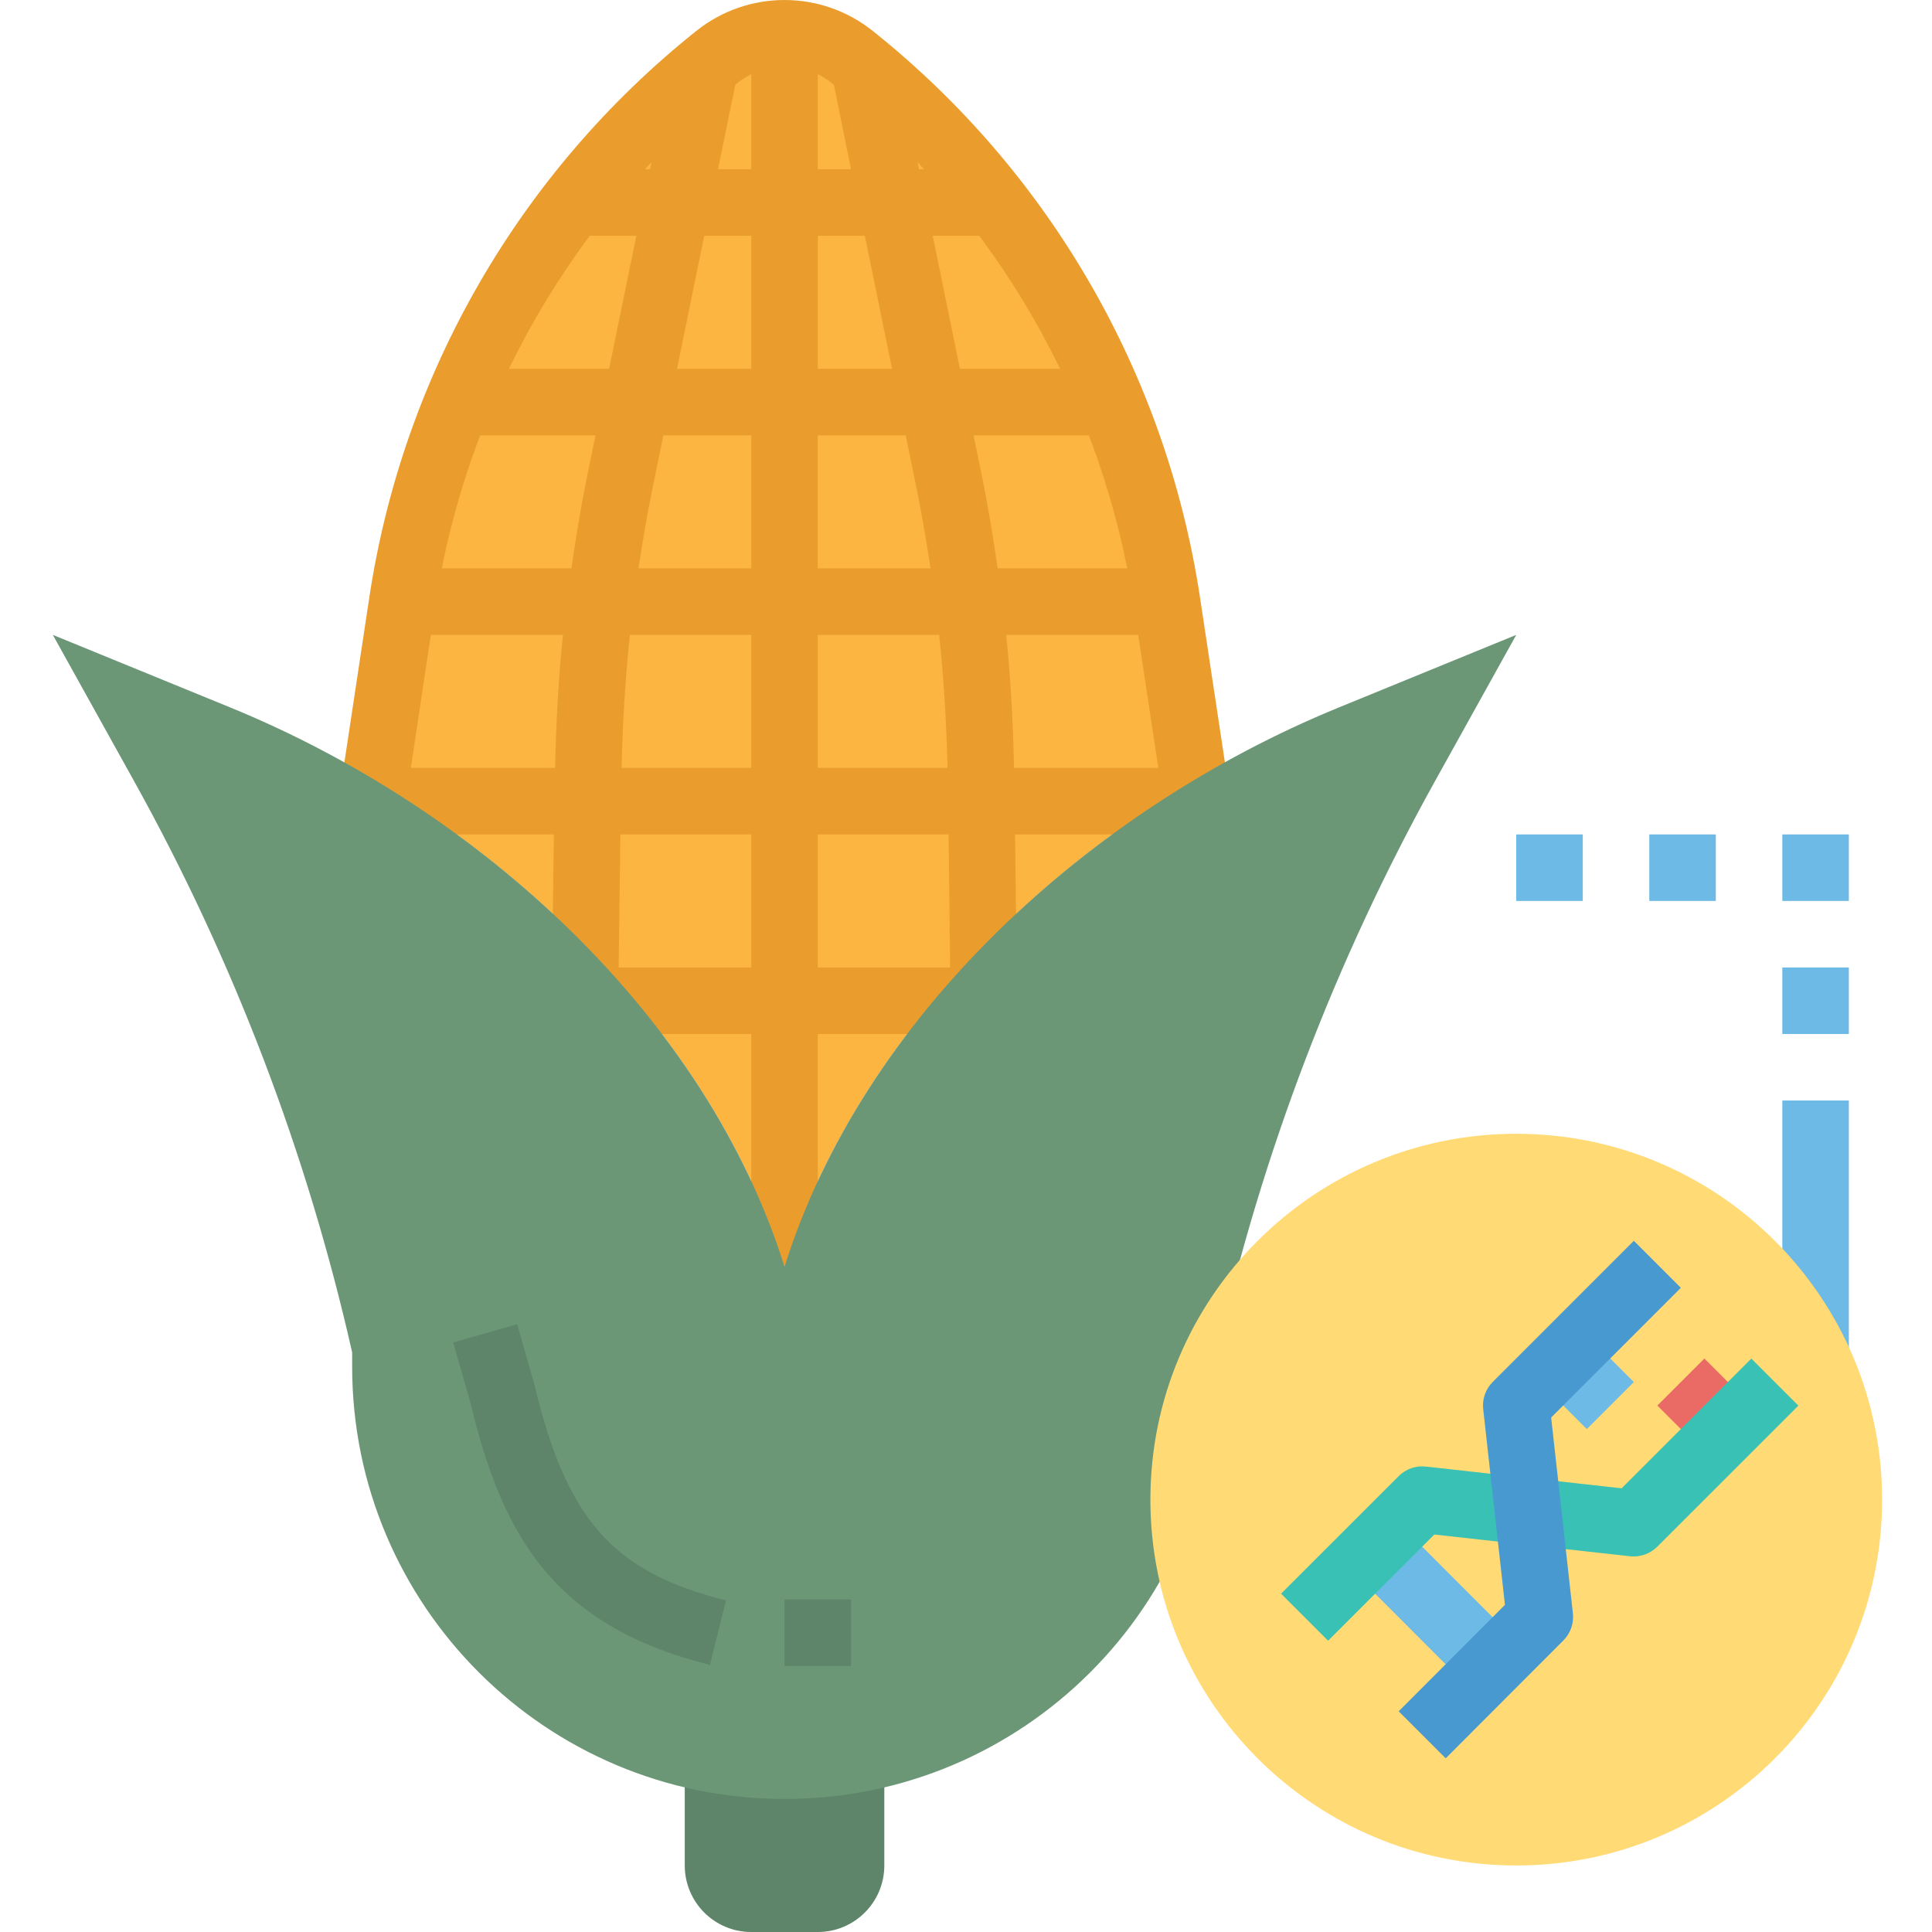 <svg height="464pt" viewBox="-12 0 464 464.705" width="464pt" xmlns="http://www.w3.org/2000/svg"><path d="m184.352 464.707h-16c-8.836 0-16-7.164-16-16v-24h48v24c0 8.836-7.164 16-16 16zm0 0" fill="#5e8569"/><path d="m176.352 304.707c15.043-48.082 52.992-89.691 98.449-116.992l-6.352-42.402c-7.773-51.836-34.832-98.824-75.762-131.566-9.551-7.641-23.121-7.641-32.672 0-40.926 32.742-67.984 79.73-75.758 131.566l-6.352 42.402c45.453 27.301 83.406 68.91 98.445 116.992zm0 0" fill="#fbb540"/><path d="m266.887 188.898-6.398-42.402c-7.406-49.855-33.418-95.059-72.801-126.52-6.621-5.328-16.059-5.328-22.68 0-39.383 31.457-65.391 76.656-72.801 126.512l-6.359 42.402-15.832-2.402 6.402-42.398c8.016-53.812 36.094-102.598 78.598-136.562 12.449-10.035 30.215-10.035 42.664 0 42.543 33.969 70.652 82.781 78.672 136.625l6.402 42.402zm0 0" fill="#ea9d2d"/><path d="m272.352 152.707v-16h-44.734c-1.098-7.594-2.344-15.152-3.879-22.656l-1.914-9.344h34.527v-16h-37.809l-6.551-32h12.359c4.418 0 8-3.582 8-8 0-4.422-3.582-8-8-8h-15.641l-5.238-25.602-15.672 3.199 4.551 22.402h-8v-32h-16v32h-8l4.586-22.402-15.703-3.199-5.242 25.602h-15.641c-4.418 0-8 3.578-8 8 0 4.418 3.582 8 8 8h12.359l-6.551 32h-37.809v16h34.527l-1.91 9.344c-1.535 7.504-2.785 15.062-3.879 22.656h-44.738v16h42.703c-1.094 10.645-1.66 21.336-1.879 32h-48.824v16h48.512l-.406 32h-.105v16h48v56h16v-56h32v.086l16-.176-.535-47.91h48.535v-16h-48.801c-.215-10.676-.797-21.363-1.879-32zm-64.285-35.457c1.316 6.445 2.398 12.941 3.414 19.457h-27.129v-32h21.145zm-12.402-60.543 6.551 32h-17.863v-32zm-38.625 0h11.312v32h-17.863zm-12.398 60.543 2.566-12.543h21.145v32h-27.129c.977-6.516 2.098-13.012 3.418-19.457zm-5.48 35.457h29.191v32h-31.199c.258-10.684.863-21.363 2.008-32zm-2.703 80 .414-32h31.48v32zm79.719 0h-31.824v-32h31.465zm-.625-48h-31.199v-32h29.191c1.137 10.629 1.754 21.316 2.008 32zm0 0" fill="#ea9d2d"/><path d="m352.352 152.707-42.719 17.477c-60.16 24.609-114.527 74.562-133.281 134.523-18.75-59.961-73.117-109.914-133.277-134.523l-42.723-17.477 19.602 35.277c23.891 43.051 41.535 89.281 52.398 137.305v3.418c0 57.438 46.562 104 104 104s104-46.562 104-104v-3.418c10.867-48.023 28.512-94.254 52.402-137.305zm0 0" fill="#6b9777"/><g fill="#6cbae5"><path d="m352.352 200.707h16v16h-16zm0 0"/><path d="m384.352 200.707h16v16h-16zm0 0"/><path d="m416.352 200.707h16v16h-16zm0 0"/><path d="m416.352 232.707h16v16h-16zm0 0"/><path d="m416.352 264.707h16v72h-16zm0 0"/></g><path d="m158.418 400.465c-37.707-9.422-50.023-31.199-57.68-63.32l-4.082-14.246 15.391-4.387 4.16 14.578c7.777 32.551 18.953 45.07 46.082 51.855zm0 0" fill="#5e8569"/><path d="m176.352 384.707h16v16h-16zm0 0" fill="#5e8569"/><path d="m440.352 360.707c0 48.598-39.398 88-88 88-48.602 0-88-39.402-88-88 0-48.602 39.398-88 88-88 48.602 0 88 39.398 88 88zm0 0" fill="#ffda75"/><path d="m312.75 377.68 11.316-11.312 28.281 28.289-11.316 11.309zm0 0" fill="#6cbae5"/><path d="m358.012 332.422 11.312-11.312 11.312 11.312-11.312 11.312zm0 0" fill="#6cbae5"/><path d="m386.293 338.082 11.312-11.312 11.312 11.312-11.312 11.312zm0 0" fill="#ea6b65"/><path d="m307.098 394.641-11.312-11.312 28.289-28.277c1.715-1.719 4.121-2.562 6.535-2.297l47.086 5.23 31.203-31.199 11.309 11.312-33.941 33.934c-1.727 1.707-4.125 2.551-6.535 2.297l-47.09-5.23zm0 0" fill="#38c1b4"/><path d="m335.383 422.93-11.309-11.312 25.559-25.602-5.23-47.086c-.27-2.414.578-4.82 2.293-6.535l33.938-33.945 11.312 11.312-31.199 31.199 5.23 47.09c.266 2.414-.578 4.816-2.297 6.535zm0 0" fill="#4799cf"/></svg>